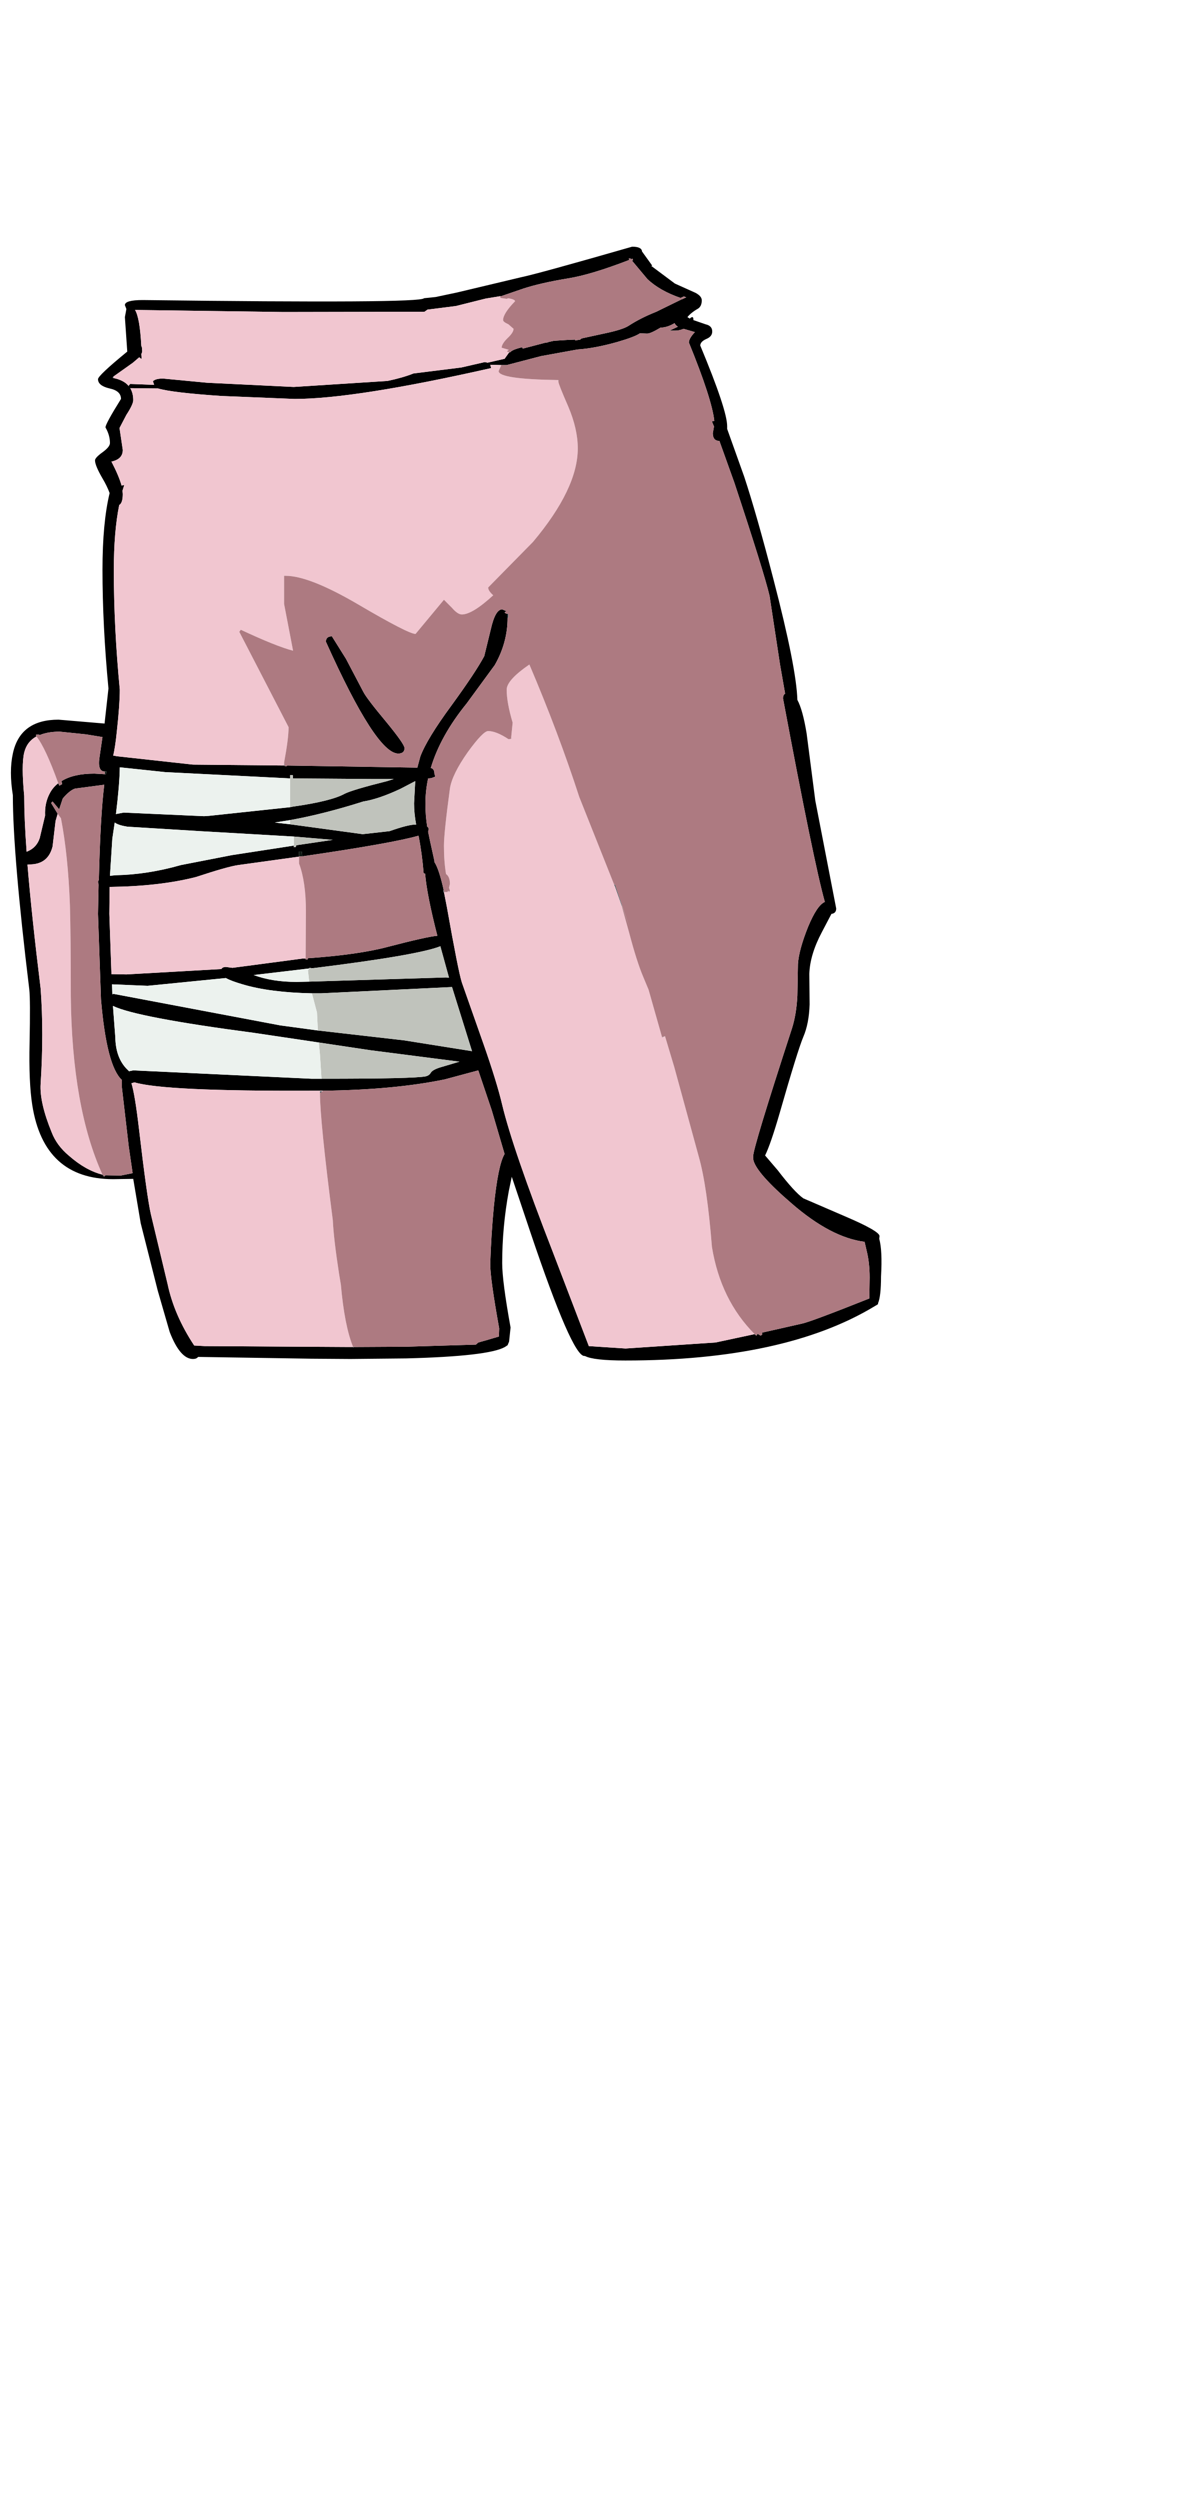 <?xml version="1.0" encoding="UTF-8"?>
<svg xmlns="http://www.w3.org/2000/svg" xmlns:xlink="http://www.w3.org/1999/xlink" width="175px" height="366px" viewBox="0 0 175 366" version="1.1">
<g id="surface1">
<path style=" stroke:none;fill-rule:evenodd;fill:rgb(0%,0%,0%);fill-opacity:1;" d="M 74.68 51.566 L 74.727 51.566 C 74.93 51.301 75.543 51.055 76.562 50.82 L 76.477 50.906 L 76.562 51.039 L 79.758 50.203 L 80.281 50.117 L 80.148 50.117 L 81.113 49.898 L 83.168 49.766 L 84.219 49.723 L 84.219 49.852 L 84.961 49.723 L 85.18 49.547 L 88.418 48.844 C 90.258 48.465 91.465 48.082 92.051 47.703 C 93.215 46.941 94.574 46.254 96.117 45.641 L 99.883 43.797 L 99.926 43.797 L 100.055 43.754 L 100.012 43.754 L 100.492 43.535 L 100.145 43.402 L 99.664 43.621 C 97.621 42.918 96.004 41.996 94.805 40.855 L 92.531 38.137 L 92.707 38.094 L 92.617 37.871 L 92.398 37.961 L 92.312 37.828 L 92.051 37.871 L 92.18 38.047 C 88.391 39.512 85.371 40.418 83.125 40.77 C 80.473 41.207 78.297 41.707 76.605 42.262 L 73.281 43.402 L 73.281 43.359 L 71.137 43.711 L 66.762 44.805 L 62.605 45.332 L 62.168 45.641 L 41.52 45.684 L 19.773 45.379 C 20.242 46.137 20.547 47.895 20.695 50.645 L 20.781 50.863 L 20.824 51.391 C 20.824 51.535 20.781 51.684 20.695 51.828 L 20.738 52.574 L 20.387 52.312 L 19.469 53.102 L 16.625 55.121 L 16.449 55.297 L 16.582 55.34 C 17.602 55.543 18.348 55.926 18.812 56.48 L 18.855 56.523 L 18.898 56.613 L 18.855 56.438 L 19.074 56.215 L 22.574 56.348 L 22.398 55.82 C 22.633 55.559 23.129 55.426 23.887 55.426 L 30.32 56.039 L 43.008 56.656 L 56.742 55.777 C 58.262 55.457 59.527 55.09 60.551 54.68 L 67.551 53.805 L 71.008 53.012 L 71.398 53.102 L 73.895 52.531 L 74.551 51.609 L 74.68 51.566 M 95.508 38.883 L 95.332 38.969 L 95.418 38.969 L 98.832 41.516 L 101.852 42.875 C 102.461 43.199 102.77 43.562 102.77 43.973 C 102.77 44.559 102.578 44.969 102.199 45.203 C 101.527 45.582 101.02 45.992 100.668 46.43 L 101.02 46.648 L 101.105 46.562 C 101.398 46.328 101.543 46.402 101.543 46.781 L 101.543 46.867 L 103.336 47.484 C 103.98 47.629 104.301 47.98 104.301 48.535 C 104.301 49.035 104.008 49.398 103.426 49.633 C 102.84 49.898 102.551 50.219 102.551 50.598 C 105.176 56.891 106.488 60.824 106.488 62.406 L 106.488 62.801 L 108.98 69.777 C 110.207 73.492 111.637 78.512 113.27 84.828 C 115.516 93.461 116.68 99.34 116.77 102.473 C 117.293 103.438 117.746 105.074 118.125 107.387 L 119.395 117.215 L 122.457 133.016 C 122.457 133.484 122.223 133.746 121.758 133.805 L 120.355 136.48 C 119.191 138.676 118.578 140.711 118.52 142.582 L 118.562 147.059 C 118.504 148.93 118.199 150.512 117.645 151.797 C 117.09 153.113 115.922 156.875 114.145 163.078 C 113.297 166 112.598 168.035 112.043 169.176 L 113.883 171.328 C 115.516 173.461 116.77 174.836 117.645 175.453 L 123.637 178.039 C 127.078 179.504 128.801 180.484 128.801 180.98 L 128.758 181.375 C 129.078 182.516 129.164 184.359 129.02 186.906 C 129.02 188.836 128.871 190.137 128.582 190.812 L 128.582 190.941 L 128.449 191.031 L 128.012 191.293 C 119.262 196.559 107.113 199.195 91.57 199.195 C 88.449 199.195 86.48 198.973 85.664 198.535 L 85.574 198.535 C 84.379 198.535 81.754 192.523 77.699 180.5 L 74.945 172.293 L 74.508 174.398 C 73.863 177.91 73.543 181.422 73.543 184.93 C 73.543 186.715 73.953 189.859 74.77 194.367 L 74.551 196.43 L 74.332 196.957 L 73.938 197.219 C 72.332 198.125 67.52 198.68 59.5 198.887 L 51.32 198.973 L 45.543 198.93 L 29.008 198.668 C 28.859 198.871 28.613 198.973 28.262 198.973 C 27.008 198.973 25.871 197.656 24.852 195.023 L 23.102 188.969 L 20.605 179.094 L 19.512 172.598 L 16.582 172.645 C 9.816 172.645 5.863 169.031 4.727 161.805 C 4.375 159.582 4.242 156.523 4.332 152.633 C 4.418 148.477 4.402 145.887 4.289 144.863 C 2.684 131.668 1.883 122.191 1.883 116.426 C 1.504 114.086 1.504 112.055 1.883 110.328 C 2.582 107.02 4.812 105.367 8.574 105.367 L 15.312 105.938 L 15.883 100.805 C 15.297 94.629 15.008 88.836 15.008 83.426 C 15.008 78.832 15.355 75.086 16.055 72.191 C 15.793 71.488 15.445 70.773 15.008 70.039 C 14.277 68.781 13.914 67.906 13.914 67.406 C 13.914 67.145 14.277 66.75 15.008 66.223 C 15.734 65.695 16.102 65.242 16.102 64.863 C 16.102 64.102 15.883 63.34 15.445 62.578 C 15.445 62.23 16.203 60.84 17.719 58.41 C 17.719 57.621 17.164 57.109 16.055 56.875 C 14.918 56.613 14.352 56.156 14.352 55.516 C 14.352 55.164 15.777 53.816 18.637 51.477 L 18.289 46.43 L 18.508 45.246 L 18.289 44.676 C 18.289 44.176 19.164 43.93 20.914 43.93 C 48.125 44.281 61.848 44.191 62.082 43.664 L 63.789 43.488 L 66.895 42.832 L 76.301 40.594 C 77.992 40.242 83.418 38.75 92.574 36.117 C 93.508 36.117 93.988 36.352 94.02 36.82 L 95.508 38.883 M 110.773 195.551 L 110.949 195.289 L 111.387 195.551 L 111.605 195.418 L 111.605 195.113 L 117.426 193.797 C 118.211 193.648 121.508 192.422 127.312 190.109 L 127.355 187.039 C 127.355 185.605 127.211 184.301 126.918 183.133 L 126.613 181.816 C 123.348 181.406 119.801 179.547 115.98 176.242 C 112.539 173.285 110.66 171.164 110.336 169.879 L 110.293 169.527 L 110.293 169.309 C 110.293 168.461 112.191 162.215 115.98 150.57 C 116.418 149.195 116.68 147.598 116.77 145.785 L 116.855 141.133 C 116.945 139.758 117.441 137.945 118.344 135.691 C 119.219 133.586 120.035 132.371 120.793 132.051 C 119.715 128.219 117.672 118.285 114.668 102.25 C 114.668 101.93 114.77 101.695 114.977 101.551 L 114.23 97.293 L 112.699 87.242 C 112.145 84.902 110.426 79.375 107.539 70.656 L 105.352 64.555 C 104.707 64.555 104.387 64.176 104.387 63.414 L 104.562 62.449 L 104.258 61.703 L 104.605 61.613 C 104.371 59.48 103.133 55.66 100.887 50.16 C 100.887 49.75 101.18 49.238 101.762 48.625 L 100.102 48.141 C 99.691 48.316 99.297 48.406 98.918 48.406 L 98.043 48.406 L 99.27 47.836 C 99.035 47.688 98.875 47.512 98.789 47.309 C 98.059 47.746 97.371 47.965 96.73 47.965 C 95.77 48.551 95.113 48.844 94.762 48.844 L 93.711 48.801 C 93.215 49.152 92.109 49.574 90.387 50.074 C 88.199 50.688 86.262 51.055 84.57 51.168 L 79.23 52.137 L 74.199 53.453 L 73.414 53.453 L 71.793 53.406 L 71.926 53.891 C 58.625 56.902 49.027 58.41 43.137 58.41 L 32.375 57.973 C 27.621 57.648 24.543 57.285 23.145 56.875 L 19.074 56.832 C 19.367 57.328 19.512 57.914 19.512 58.586 C 19.512 58.996 19.176 59.711 18.508 60.738 L 17.5 62.668 L 17.98 65.871 C 17.98 66.777 17.426 67.348 16.32 67.582 C 17.047 68.988 17.543 70.156 17.805 71.094 L 18.199 71.004 L 17.938 71.84 L 17.98 72.324 C 17.98 73.199 17.805 73.742 17.457 73.945 C 16.93 76.52 16.668 79.711 16.668 83.512 C 16.668 89.102 16.961 94.922 17.543 100.98 C 17.543 102.414 17.398 104.461 17.105 107.121 C 16.961 108.555 16.785 109.727 16.582 110.633 L 16.582 110.676 L 16.668 110.633 L 17.105 110.723 L 28.262 111.949 L 41.605 112.082 L 41.695 112.082 L 41.695 112.168 L 42 112.168 L 42.043 112.082 L 61.117 112.391 L 61.555 110.766 C 62.199 109.039 63.715 106.551 66.105 103.305 C 68.469 100.059 70.074 97.645 70.918 96.062 L 71.883 92.113 C 72.32 90.184 72.871 89.219 73.543 89.219 L 74.156 89.48 L 73.895 89.656 C 73.953 89.773 74.098 89.848 74.332 89.875 L 74.332 90.445 C 74.332 92.875 73.703 95.188 72.449 97.379 L 68.336 102.996 C 65.77 106.156 64.02 109.301 63.086 112.434 C 63.438 112.52 63.613 112.797 63.613 113.266 L 63.742 113.707 L 63.176 113.926 L 62.695 113.969 C 62.43 115.199 62.301 116.426 62.301 117.656 C 62.301 118.855 62.387 119.98 62.562 121.035 C 62.766 121.152 62.824 121.34 62.738 121.605 L 62.695 121.781 L 62.957 123.055 L 63.613 126.039 L 63.613 126.215 C 64.051 126.855 64.504 128.219 64.969 130.293 L 64.926 130.293 C 64.926 130.676 64.953 130.777 65.012 130.602 L 65.449 132.84 C 66.559 139.102 67.289 142.773 67.637 143.855 L 70.789 152.809 C 72.102 156.551 73.02 159.535 73.543 161.758 C 74.566 166.031 77.027 173.199 80.938 183.262 L 86.23 197.086 L 91.613 197.438 L 104.781 196.559 L 110.512 195.332 L 110.73 195.551 L 110.773 195.551 M 79.582 49.984 L 80.105 49.941 L 79.758 49.984 L 79.582 49.984 M 48.605 93.168 L 50.664 96.461 L 53.199 101.285 C 53.52 101.93 54.66 103.422 56.613 105.762 C 58.363 107.898 59.238 109.156 59.238 109.535 C 59.238 110.062 58.93 110.328 58.32 110.328 C 56.16 110.328 52.633 104.871 47.73 93.957 C 47.73 93.43 48.023 93.168 48.605 93.168 M 42.48 118.184 L 42.918 118.094 C 46.652 117.566 49.176 116.938 50.488 116.207 C 51.246 115.828 53.316 115.211 56.699 114.363 L 57.664 114.059 L 54.73 114.059 L 42.918 113.969 L 42.875 113.488 L 42.48 113.488 L 42.48 113.969 L 24.195 113.047 L 17.543 112.344 C 17.516 114.102 17.324 116.383 16.977 119.191 L 18.113 118.973 L 29.883 119.5 L 30.582 119.453 L 42.48 118.184 M 60.945 120.727 C 60.738 119.617 60.637 118.578 60.637 117.613 L 60.812 114.363 L 58.625 115.504 C 56.496 116.5 54.688 117.113 53.199 117.348 C 49.32 118.578 45.746 119.484 42.48 120.07 L 40.25 120.422 L 40.555 120.465 L 42.48 120.684 L 53.113 122.133 L 57.051 121.691 C 58.859 121.051 60.129 120.727 60.855 120.727 L 60.945 120.727 M 44.758 140.344 L 44.758 140.477 L 45.062 140.477 L 45.062 140.301 C 50.051 139.949 53.957 139.395 56.789 138.633 C 60.609 137.637 63.027 137.098 64.051 137.008 C 63.027 133.031 62.43 130 62.258 127.926 L 62.039 127.836 C 61.891 125.965 61.645 124.137 61.293 122.352 C 58.785 123.082 53.113 124.094 44.273 125.379 L 44.188 124.676 L 43.793 124.676 L 43.793 125.422 L 34.914 126.652 C 33.863 126.797 31.793 127.383 28.699 128.406 C 25.141 129.312 20.926 129.797 16.055 129.855 L 16.012 133.805 L 16.32 142.625 L 18.508 142.668 L 32.418 141.879 C 32.535 141.676 32.754 141.574 33.074 141.574 L 34.039 141.703 L 44.32 140.344 L 44.758 140.344 M 46.551 150.875 L 59.195 152.324 L 69.125 153.906 L 66.195 144.512 L 46.988 145.434 L 45.676 145.434 C 41.535 145.348 38.148 144.906 35.523 144.117 C 34.418 143.797 33.602 143.488 33.074 143.195 L 21.613 144.336 L 16.406 144.117 L 16.449 145.566 L 16.668 145.523 L 41.039 150.129 L 46.551 150.875 M 51.887 197.219 L 59.5 197.176 L 69.695 196.867 L 70.043 196.559 L 71.27 196.211 L 73.062 195.684 L 73.105 194.496 C 72.23 189.672 71.793 186.527 71.793 185.062 C 71.883 182.254 72.055 179.461 72.32 176.68 C 72.727 172.613 73.254 170.039 73.895 168.957 L 72.012 162.551 L 70.043 156.715 L 65.145 158.031 C 60.215 159.055 54.25 159.609 47.25 159.695 L 45.676 159.695 C 31.297 159.754 22.633 159.348 19.688 158.469 L 19.25 158.602 C 19.602 159.77 19.965 161.98 20.344 165.227 C 21.133 171.957 21.715 176.141 22.094 177.777 L 24.543 188.004 C 25.184 191.047 26.484 194.043 28.438 197 L 29.969 197.086 L 51.012 197.219 L 51.711 197.219 L 51.758 197.305 L 51.801 197.262 L 51.801 197.219 L 51.887 197.219 M 45.281 143.723 L 65.32 143.109 L 65.758 143.152 L 64.488 138.543 C 62.27 139.422 56.059 140.488 45.852 141.75 L 45.633 141.75 L 45.324 141.703 L 45.281 141.793 L 37.145 142.758 C 38.953 143.43 41.051 143.766 43.445 143.766 L 45.281 143.723 M 47.117 157.941 C 56.16 157.941 61.234 157.824 62.344 157.59 C 62.695 157.504 62.941 157.328 63.086 157.062 C 63.262 156.77 63.73 156.508 64.488 156.273 L 67.289 155.441 L 54.293 153.773 L 46.68 152.633 L 37.23 151.227 C 25.711 149.707 18.812 148.391 16.539 147.277 L 16.887 151.887 C 16.918 153.789 17.441 155.293 18.461 156.406 L 18.898 156.844 L 19.512 156.715 L 45.586 157.941 L 47.117 157.941 M 15.355 112.961 C 14.629 112.961 14.363 112.273 14.57 110.898 L 15.008 107.914 L 12.602 107.52 L 8.75 107.121 C 7.613 107.121 6.648 107.285 5.863 107.605 L 5.688 107.562 L 5.293 107.562 L 5.293 107.781 L 5.336 107.824 C 4.402 108.324 3.805 109.113 3.543 110.195 C 3.254 111.395 3.254 113.5 3.543 116.516 C 3.543 118.738 3.66 121.457 3.895 124.676 L 3.895 124.723 L 4.07 124.633 C 4.945 124.254 5.527 123.609 5.82 122.703 L 6.605 119.41 C 6.547 118.184 6.781 117.086 7.305 116.121 C 7.598 115.562 8.008 115.082 8.531 114.672 L 8.664 115.023 L 8.707 115.023 L 9.102 114.805 L 9.012 114.363 C 10.18 113.633 11.785 113.266 13.824 113.266 L 15.355 113.355 L 15.531 113.355 L 15.617 112.914 L 15.355 112.961 M 43.051 122.484 L 29.312 121.691 L 18.637 121.035 C 17.734 120.887 17.121 120.684 16.801 120.422 L 16.449 122.789 L 16.102 128.23 L 16.93 128.145 C 20.023 128.086 23.215 127.59 26.512 126.652 L 33.949 125.203 L 43.051 123.801 L 43.008 124.02 L 43.312 124.02 L 43.398 123.754 L 48.738 122.965 L 43.051 122.484 M 15.445 172.074 L 17.676 172.117 L 19.426 171.766 L 18.855 167.859 L 17.852 159.215 L 17.852 158.117 C 16.363 156.77 15.34 152.836 14.789 146.312 L 14.352 133.805 L 14.438 129.504 L 14.352 129.109 L 14.48 128.801 C 14.629 122.543 14.891 117.902 15.27 114.891 L 10.98 115.461 C 10.457 115.637 9.859 116.121 9.188 116.91 L 8.664 118.488 L 7.699 117.348 L 7.48 117.566 L 8.445 119.148 L 8.137 120.199 L 7.699 123.93 C 7.262 125.688 6.141 126.562 4.332 126.562 L 4.023 126.562 L 4.023 126.609 C 4.434 131.582 5.074 137.621 5.949 144.73 C 6.27 149.062 6.27 153.715 5.949 158.688 C 5.832 160.5 6.371 162.871 7.57 165.797 C 8.066 167.086 8.91 168.227 10.105 169.219 C 11.738 170.652 13.371 171.574 15.008 171.984 L 15.137 172.293 L 15.27 172.25 L 15.445 172.074 "/>
<path style=" stroke:none;fill-rule:evenodd;fill:rgb(3.529%,17.255%,19.608%);fill-opacity:1;" d="M 16.582 55.34 L 16.449 55.297 L 16.625 55.121 L 16.582 55.34 M 64.969 130.293 L 65.012 130.602 C 64.953 130.777 64.926 130.676 64.926 130.293 L 64.969 130.293 M 89.949 129.547 L 90.039 129.504 L 90.168 129.855 L 91.086 132.621 L 91.043 132.621 L 90.082 129.855 L 89.949 129.547 M 96.949 151.84 L 97.387 151.711 L 96.949 151.887 L 96.949 151.84 M 110.512 195.332 L 110.773 195.551 L 110.73 195.551 L 110.512 195.332 M 47.25 159.785 L 46.855 160.004 L 46.855 159.785 L 47.25 159.785 M 51.711 197.219 L 51.801 197.262 L 51.758 197.305 L 51.711 197.219 "/>
<path style=" stroke:none;fill-rule:evenodd;fill:rgb(20%,34.51%,36.863%);fill-opacity:1;" d="M 18.855 56.438 L 18.898 56.613 L 18.855 56.523 L 18.812 56.48 L 18.855 56.438 M 81.77 55.645 L 81.812 55.645 L 81.77 55.867 L 81.77 55.645 M 41.605 111.688 L 41.695 112.082 L 41.605 112.082 L 41.605 111.688 M 74.332 89.875 L 74.418 89.875 L 74.418 90.184 L 74.461 90.402 L 74.332 90.445 L 74.332 89.875 M 90.039 129.504 L 89.949 129.195 L 92.227 135.867 L 91.086 132.621 L 90.168 129.855 L 90.039 129.504 M 51.801 197.219 L 51.887 197.086 L 51.887 197.219 L 51.801 197.219 "/>
<path style=" stroke:none;fill-rule:evenodd;fill:rgb(75.294%,76.471%,73.725%);fill-opacity:1;" d="M 42.48 113.969 L 42.48 113.488 L 42.875 113.488 L 42.918 113.969 L 54.73 114.059 L 57.664 114.059 L 56.699 114.363 C 53.316 115.211 51.246 115.828 50.488 116.207 C 49.176 116.938 46.652 117.566 42.918 118.094 L 42.48 118.184 L 42.48 113.969 M 42.48 120.07 C 45.746 119.484 49.32 118.578 53.199 117.348 C 54.688 117.113 56.496 116.5 58.625 115.504 L 60.812 114.363 L 60.637 117.613 C 60.637 118.578 60.738 119.617 60.945 120.727 L 60.855 120.727 C 60.129 120.727 58.859 121.051 57.051 121.691 L 53.113 122.133 L 42.48 120.684 L 42.48 120.07 M 45.676 145.434 L 46.988 145.434 L 66.195 144.512 L 69.125 153.906 L 59.195 152.324 L 46.551 150.875 L 46.418 148.242 L 45.676 145.434 M 45.852 141.75 C 56.059 140.488 62.27 139.422 64.488 138.543 L 65.758 143.152 L 65.32 143.109 L 45.281 143.723 L 45.105 142.145 L 45.105 142.012 L 45.148 142.012 L 45.281 141.836 L 45.281 141.793 L 45.324 141.703 L 45.633 141.75 L 45.852 141.793 L 45.852 141.75 M 46.68 152.633 L 54.293 153.773 L 67.289 155.441 L 64.488 156.273 C 63.73 156.508 63.262 156.77 63.086 157.062 C 62.941 157.328 62.695 157.504 62.344 157.59 C 61.234 157.824 56.16 157.941 47.117 157.941 L 47.074 157.809 L 46.855 154.387 L 46.68 152.633 M 43.051 123.801 L 43.051 122.484 L 48.738 122.965 L 43.398 123.754 L 43.312 124.02 L 43.008 124.02 L 43.051 123.801 "/>
<path style=" stroke:none;fill-rule:evenodd;fill:rgb(5.882%,9.412%,7.451%);fill-opacity:1;" d="M 44.273 125.379 L 43.793 125.379 L 43.793 124.676 L 44.188 124.676 L 44.273 125.379 M 8.531 114.672 L 8.707 115.023 L 8.664 115.023 L 8.531 114.672 M 15.355 113.355 L 15.355 112.961 L 15.617 112.914 L 15.531 113.355 L 15.355 113.355 M 15.008 171.984 L 15.27 172.25 L 15.137 172.293 L 15.008 171.984 "/>
<path style=" stroke:none;fill-rule:evenodd;fill:rgb(92.549%,94.902%,93.333%);fill-opacity:1;" d="M 42.48 113.969 L 42.48 118.184 L 30.582 119.453 L 29.883 119.5 L 18.113 118.973 L 16.977 119.191 C 17.324 116.383 17.516 114.102 17.543 112.344 L 24.195 113.047 L 42.48 113.969 M 42.48 120.07 L 42.48 120.684 L 40.555 120.465 L 40.25 120.422 L 42.48 120.07 M 45.676 145.434 L 46.418 148.242 L 46.551 150.875 L 41.039 150.129 L 16.668 145.523 L 16.449 145.566 L 16.406 144.117 L 21.613 144.336 L 33.074 143.195 C 33.602 143.488 34.418 143.797 35.523 144.117 C 38.148 144.906 41.535 145.348 45.676 145.434 M 45.852 141.75 L 45.852 141.793 L 45.633 141.75 L 45.852 141.75 M 45.281 141.793 L 45.281 141.836 L 45.148 142.012 L 45.105 142.012 L 45.105 142.145 L 45.281 143.723 L 43.445 143.766 C 41.051 143.766 38.953 143.43 37.145 142.758 L 45.281 141.793 M 46.68 152.633 L 46.855 154.387 L 47.074 157.809 L 47.117 157.941 L 45.586 157.941 L 19.512 156.715 L 18.898 156.844 L 18.461 156.406 C 17.441 155.293 16.918 153.789 16.887 151.887 L 16.539 147.277 C 18.812 148.391 25.711 149.707 37.23 151.227 L 46.68 152.633 M 43.051 123.801 L 33.949 125.203 L 26.512 126.652 C 23.215 127.59 20.023 128.086 16.93 128.145 L 16.102 128.23 L 16.449 122.789 L 16.801 120.422 C 17.121 120.684 17.734 120.887 18.637 121.035 L 29.312 121.691 L 43.051 122.484 L 43.051 123.801 "/>
<path style=" stroke:none;fill-rule:evenodd;fill:rgb(14.902%,22.745%,25.49%);fill-opacity:1;" d="M 15.445 172.074 L 15.445 171.984 L 15.445 172.074 M 4.332 126.562 L 4.023 126.609 L 4.023 126.562 L 4.332 126.562 "/>
<path style=" stroke:none;fill-rule:evenodd;fill:rgb(94.51%,77.647%,81.569%);fill-opacity:1;" d="M 74.68 51.566 L 74.551 51.609 L 73.895 52.531 L 71.398 53.102 L 71.008 53.012 L 67.551 53.805 L 60.551 54.68 C 59.527 55.09 58.262 55.457 56.742 55.777 L 43.008 56.656 L 30.32 56.039 L 23.887 55.426 C 23.129 55.426 22.633 55.559 22.398 55.82 L 22.574 56.348 L 19.074 56.215 L 18.855 56.438 L 18.812 56.48 C 18.348 55.926 17.602 55.543 16.582 55.34 L 16.625 55.121 L 19.469 53.102 L 20.387 52.312 L 20.738 52.574 L 20.695 51.828 C 20.781 51.684 20.824 51.535 20.824 51.391 L 20.781 50.863 L 20.695 50.645 C 20.547 47.895 20.242 46.137 19.773 45.379 L 41.52 45.684 L 62.168 45.641 L 62.605 45.332 L 66.762 44.805 L 71.137 43.711 L 73.281 43.359 L 73.281 43.621 L 74.199 43.754 L 74.418 43.664 C 75.09 43.781 75.426 43.93 75.426 44.105 C 74.258 45.305 73.676 46.227 73.676 46.867 C 73.676 47.043 73.938 47.25 74.461 47.484 L 75.207 48.141 C 75.207 48.492 74.93 48.934 74.375 49.457 C 73.793 50.016 73.484 50.496 73.457 50.906 L 74.508 51.215 L 74.242 51.434 C 74.301 51.52 74.449 51.566 74.68 51.566 M 73.414 53.453 L 73.02 54.328 C 73.02 55.121 75.934 55.559 81.77 55.645 L 81.77 55.867 C 81.77 56.098 82.25 57.312 83.211 59.508 C 84.145 61.703 84.613 63.75 84.613 65.652 C 84.613 69.57 82.426 74.137 78.051 79.344 L 71.488 86.016 C 71.488 86.336 71.734 86.715 72.23 87.156 C 70.191 89.027 68.66 89.965 67.637 89.965 C 67.23 89.965 66.746 89.641 66.195 89 L 65.012 87.812 L 60.855 92.816 C 60.156 92.816 57.34 91.367 52.414 88.473 C 47.66 85.691 44.129 84.305 41.824 84.305 L 41.605 84.305 L 41.605 88.43 L 42.918 95.273 C 41.316 94.863 38.762 93.84 35.262 92.203 L 35.043 92.508 L 42.262 106.465 C 42.262 107.578 42.043 109.301 41.605 111.645 L 41.605 112.082 L 28.262 111.949 L 17.105 110.723 L 16.668 110.633 L 16.582 110.633 C 16.785 109.727 16.961 108.555 17.105 107.121 C 17.398 104.461 17.543 102.414 17.543 100.98 C 16.961 94.922 16.668 89.102 16.668 83.512 C 16.668 79.711 16.93 76.52 17.457 73.945 C 17.805 73.742 17.98 73.199 17.98 72.324 L 17.938 71.84 L 18.199 71.004 L 17.805 71.094 C 17.543 70.156 17.047 68.988 16.32 67.582 C 17.426 67.348 17.98 66.777 17.98 65.871 L 17.5 62.668 L 18.508 60.738 C 19.176 59.711 19.512 58.996 19.512 58.586 C 19.512 57.914 19.367 57.328 19.074 56.832 L 23.145 56.875 C 24.543 57.285 27.621 57.648 32.375 57.973 L 43.137 58.41 C 49.027 58.41 58.625 56.902 71.926 53.891 L 71.793 53.406 L 73.414 53.453 M 65.012 130.602 L 65.539 130.602 L 65.625 130.383 L 65.758 130.602 L 65.887 130.383 L 65.758 129.988 L 65.887 129.418 C 65.887 128.715 65.699 128.23 65.32 127.969 C 65.113 126.738 65.012 125.363 65.012 123.844 C 65.012 122.555 65.305 119.762 65.887 115.461 C 66.09 114.086 66.965 112.301 68.512 110.105 C 70 108.059 70.992 107.035 71.488 107.035 C 72.273 107.035 73.266 107.43 74.461 108.219 C 74.812 108.219 74.945 108.148 74.855 108 L 75.074 105.805 C 74.492 103.848 74.199 102.238 74.199 100.98 C 74.199 100.043 75.309 98.812 77.523 97.293 C 80.355 103.934 82.789 110.398 84.832 116.691 L 89.949 129.547 L 90.082 129.855 L 91.043 132.621 L 92.137 136.57 C 92.895 139.438 93.582 141.586 94.195 143.02 L 94.98 144.906 L 96.949 151.84 L 96.949 151.887 L 97.387 151.711 L 98.742 156.23 L 102.332 169.352 C 103.148 172.219 103.789 176.621 104.258 182.562 C 105.102 187.738 107.188 191.996 110.512 195.332 L 104.781 196.559 L 91.613 197.438 L 86.23 197.086 L 80.938 183.262 C 77.027 173.199 74.566 166.031 73.543 161.758 C 73.02 159.535 72.102 156.551 70.789 152.809 L 67.637 143.855 C 67.289 142.773 66.559 139.102 65.449 132.84 L 65.012 130.602 M 43.793 125.422 L 43.793 126.434 C 44.465 128.219 44.801 130.559 44.801 133.453 L 44.758 140.344 L 44.32 140.344 L 34.039 141.703 L 33.074 141.574 C 32.754 141.574 32.535 141.676 32.418 141.879 L 18.508 142.668 L 16.32 142.625 L 16.012 133.805 L 16.055 129.855 C 20.926 129.797 25.141 129.312 28.699 128.406 C 31.793 127.383 33.863 126.797 34.914 126.652 L 43.793 125.422 M 47.25 159.695 L 47.25 159.785 L 46.855 159.785 L 46.855 160.004 C 46.855 162.695 47.484 168.914 48.738 178.656 C 48.824 180.5 49.133 183.117 49.656 186.512 L 49.918 188.09 C 50.27 192.098 50.867 195.141 51.711 197.219 L 51.012 197.219 L 29.969 197.086 L 28.438 197 C 26.484 194.043 25.184 191.047 24.543 188.004 L 22.094 177.777 C 21.715 176.141 21.133 171.957 20.344 165.227 C 19.965 161.98 19.602 159.77 19.25 158.602 L 19.688 158.469 C 22.633 159.348 31.297 159.754 45.676 159.695 L 47.25 159.695 M 5.336 107.824 C 6.211 108.906 7.277 111.191 8.531 114.672 C 8.008 115.082 7.598 115.562 7.305 116.121 C 6.781 117.086 6.547 118.184 6.605 119.41 L 5.82 122.703 C 5.527 123.609 4.945 124.254 4.07 124.633 L 3.895 124.676 C 3.66 121.457 3.543 118.738 3.543 116.516 C 3.254 113.5 3.254 111.395 3.543 110.195 C 3.805 109.113 4.402 108.324 5.336 107.824 M 8.445 119.148 L 8.926 119.805 C 9.625 123.434 10.062 127.66 10.238 132.488 C 10.324 135.445 10.367 139.891 10.367 145.828 C 10.484 156.715 12.031 165.43 15.008 171.984 C 13.371 171.574 11.738 170.652 10.105 169.219 C 8.91 168.227 8.066 167.086 7.57 165.797 C 6.371 162.871 5.832 160.5 5.949 158.688 C 6.27 153.715 6.27 149.062 5.949 144.73 C 5.074 137.621 4.434 131.582 4.023 126.609 L 4.332 126.562 C 6.141 126.562 7.262 125.688 7.699 123.93 L 8.137 120.199 L 8.445 119.148 "/>
<path style=" stroke:none;fill-rule:evenodd;fill:rgb(67.843%,47.843%,50.588%);fill-opacity:1;" d="M 73.281 43.402 L 76.605 42.262 C 78.297 41.707 80.473 41.207 83.125 40.77 C 85.371 40.418 88.391 39.512 92.18 38.047 L 92.051 37.871 L 92.312 37.828 L 92.398 37.961 L 92.617 37.871 L 92.707 38.094 L 92.531 38.137 L 94.805 40.855 C 96.004 41.996 97.621 42.918 99.664 43.621 L 100.145 43.402 L 100.492 43.535 L 100.012 43.754 L 100.055 43.754 L 99.926 43.797 L 99.883 43.797 L 96.117 45.641 C 94.574 46.254 93.215 46.941 92.051 47.703 C 91.465 48.082 90.258 48.465 88.418 48.844 L 85.18 49.547 L 84.961 49.723 L 84.219 49.852 L 84.219 49.723 L 83.168 49.766 L 81.113 49.898 L 80.148 50.117 L 80.281 50.117 L 79.758 50.203 L 76.562 51.039 L 76.477 50.906 L 76.562 50.82 C 75.543 51.055 74.93 51.301 74.727 51.566 L 74.68 51.566 C 74.449 51.566 74.301 51.52 74.242 51.434 L 74.508 51.215 L 73.457 50.906 C 73.484 50.496 73.793 50.016 74.375 49.457 C 74.93 48.934 75.207 48.492 75.207 48.141 L 74.461 47.484 C 73.938 47.25 73.676 47.043 73.676 46.867 C 73.676 46.227 74.258 45.305 75.426 44.105 C 75.426 43.93 75.09 43.781 74.418 43.664 L 74.199 43.754 L 73.281 43.621 L 73.281 43.402 M 73.414 53.453 L 74.199 53.453 L 79.23 52.137 L 84.57 51.168 C 86.262 51.055 88.199 50.688 90.387 50.074 C 92.109 49.574 93.215 49.152 93.711 48.801 L 94.762 48.844 C 95.113 48.844 95.77 48.551 96.73 47.965 C 97.371 47.965 98.059 47.746 98.789 47.309 C 98.875 47.512 99.035 47.688 99.27 47.836 L 98.043 48.406 L 98.918 48.406 C 99.297 48.406 99.691 48.316 100.102 48.141 L 101.762 48.625 C 101.18 49.238 100.887 49.75 100.887 50.16 C 103.133 55.66 104.371 59.48 104.605 61.613 L 104.258 61.703 L 104.562 62.449 L 104.387 63.414 C 104.387 64.176 104.707 64.555 105.352 64.555 L 107.539 70.656 C 110.426 79.375 112.145 84.902 112.699 87.242 L 114.23 97.293 L 114.977 101.551 C 114.77 101.695 114.668 101.93 114.668 102.25 C 117.672 118.285 119.715 128.219 120.793 132.051 C 120.035 132.371 119.219 133.586 118.344 135.691 C 117.441 137.945 116.945 139.758 116.855 141.133 L 116.77 145.785 C 116.68 147.598 116.418 149.195 115.98 150.57 C 112.191 162.215 110.293 168.461 110.293 169.309 L 110.293 169.527 L 110.336 169.879 C 110.66 171.164 112.539 173.285 115.98 176.242 C 119.801 179.547 123.348 181.406 126.613 181.816 L 126.918 183.133 C 127.211 184.301 127.355 185.605 127.355 187.039 L 127.312 190.109 C 121.508 192.422 118.211 193.648 117.426 193.797 L 111.605 195.113 L 111.605 195.418 L 111.387 195.551 L 110.949 195.289 L 110.773 195.551 L 110.512 195.332 C 107.188 191.996 105.102 187.738 104.258 182.562 C 103.789 176.621 103.148 172.219 102.332 169.352 L 98.742 156.23 L 97.387 151.711 L 96.949 151.84 L 94.98 144.906 L 94.195 143.02 C 93.582 141.586 92.895 139.438 92.137 136.57 L 91.043 132.621 L 91.086 132.621 L 92.227 135.867 L 89.949 129.195 L 90.039 129.504 L 89.949 129.547 L 84.832 116.691 C 82.789 110.398 80.355 103.934 77.523 97.293 C 75.309 98.812 74.199 100.043 74.199 100.98 C 74.199 102.238 74.492 103.848 75.074 105.805 L 74.855 108 C 74.945 108.148 74.812 108.219 74.461 108.219 C 73.266 107.43 72.273 107.035 71.488 107.035 C 70.992 107.035 70 108.059 68.512 110.105 C 66.965 112.301 66.09 114.086 65.887 115.461 C 65.305 119.762 65.012 122.555 65.012 123.844 C 65.012 125.363 65.113 126.738 65.32 127.969 C 65.699 128.23 65.887 128.715 65.887 129.418 L 65.758 129.988 L 65.887 130.383 L 65.758 130.602 L 65.625 130.383 L 65.539 130.602 L 65.012 130.602 L 64.969 130.293 C 64.504 128.219 64.051 126.855 63.613 126.215 L 63.613 126.039 L 62.957 123.055 L 62.695 121.781 L 62.738 121.605 C 62.824 121.34 62.766 121.152 62.562 121.035 C 62.387 119.98 62.301 118.855 62.301 117.656 C 62.301 116.426 62.43 115.199 62.695 113.969 L 63.176 113.926 L 63.742 113.707 L 63.613 113.266 C 63.613 112.797 63.438 112.52 63.086 112.434 C 64.02 109.301 65.77 106.156 68.336 102.996 L 72.449 97.379 C 73.703 95.188 74.332 92.875 74.332 90.445 L 74.461 90.402 L 74.418 90.184 L 74.418 89.875 L 74.332 89.875 C 74.098 89.848 73.953 89.773 73.895 89.656 L 74.156 89.48 L 73.543 89.219 C 72.871 89.219 72.32 90.184 71.883 92.113 L 70.918 96.062 C 70.074 97.645 68.469 100.059 66.105 103.305 C 63.715 106.551 62.199 109.039 61.555 110.766 L 61.117 112.391 L 42.043 112.082 L 42 112.168 L 41.695 112.168 L 41.695 112.082 L 41.605 111.688 L 41.605 111.645 C 42.043 109.301 42.262 107.578 42.262 106.465 L 35.043 92.508 L 35.262 92.203 C 38.762 93.84 41.316 94.863 42.918 95.273 L 41.605 88.43 L 41.605 84.305 L 41.824 84.305 C 44.129 84.305 47.66 85.691 52.414 88.473 C 57.34 91.367 60.156 92.816 60.855 92.816 L 65.012 87.812 L 66.195 89 C 66.746 89.641 67.23 89.965 67.637 89.965 C 68.66 89.965 70.191 89.027 72.23 87.156 C 71.734 86.715 71.488 86.336 71.488 86.016 L 78.051 79.344 C 82.426 74.137 84.613 69.57 84.613 65.652 C 84.613 63.75 84.145 61.703 83.211 59.508 C 82.25 57.312 81.77 56.098 81.77 55.867 L 81.812 55.645 L 81.77 55.645 C 75.934 55.559 73.02 55.121 73.02 54.328 L 73.414 53.453 M 79.582 49.984 L 79.758 49.984 L 80.105 49.941 L 79.582 49.984 M 48.605 93.168 C 48.023 93.168 47.73 93.43 47.73 93.957 C 52.633 104.871 56.16 110.328 58.32 110.328 C 58.93 110.328 59.238 110.062 59.238 109.535 C 59.238 109.156 58.363 107.898 56.613 105.762 C 54.66 103.422 53.52 101.93 53.199 101.285 L 50.664 96.461 L 48.605 93.168 M 44.273 125.379 C 53.113 124.094 58.785 123.082 61.293 122.352 C 61.645 124.137 61.891 125.965 62.039 127.836 L 62.258 127.926 C 62.43 130 63.027 133.031 64.051 137.008 C 63.027 137.098 60.609 137.637 56.789 138.633 C 53.957 139.395 50.051 139.949 45.062 140.301 L 45.062 140.477 L 44.758 140.477 L 44.758 140.344 L 44.801 133.453 C 44.801 130.559 44.465 128.219 43.793 126.434 L 43.793 125.379 L 44.273 125.379 M 47.25 159.695 C 54.25 159.609 60.215 159.055 65.145 158.031 L 70.043 156.715 L 72.012 162.551 L 73.895 168.957 C 73.254 170.039 72.727 172.613 72.32 176.68 C 72.055 179.461 71.883 182.254 71.793 185.062 C 71.793 186.527 72.23 189.672 73.105 194.496 L 73.062 195.684 L 71.27 196.211 L 70.043 196.559 L 69.695 196.867 L 59.5 197.176 L 51.887 197.219 L 51.887 197.086 L 51.801 197.219 L 51.801 197.262 L 51.711 197.219 C 50.867 195.141 50.27 192.098 49.918 188.09 L 49.656 186.512 C 49.133 183.117 48.824 180.5 48.738 178.656 C 47.484 168.914 46.855 162.695 46.855 160.004 L 47.25 159.785 L 47.25 159.695 M 5.336 107.824 L 5.293 107.781 L 5.293 107.562 L 5.688 107.562 L 5.863 107.605 C 6.648 107.285 7.613 107.121 8.75 107.121 L 12.602 107.52 L 15.008 107.914 L 14.57 110.898 C 14.363 112.273 14.629 112.961 15.355 112.961 L 15.355 113.355 L 13.824 113.266 C 11.785 113.266 10.18 113.633 9.012 114.363 L 9.102 114.805 L 8.707 115.023 L 8.531 114.672 C 7.277 111.191 6.211 108.906 5.336 107.824 M 8.445 119.148 L 7.48 117.566 L 7.699 117.348 L 8.664 118.488 L 9.188 116.91 C 9.859 116.121 10.457 115.637 10.98 115.461 L 15.27 114.891 C 14.891 117.902 14.629 122.543 14.48 128.801 L 14.352 129.109 L 14.438 129.504 L 14.352 133.805 L 14.789 146.312 C 15.34 152.836 16.363 156.77 17.852 158.117 L 17.852 159.215 L 18.855 167.859 L 19.426 171.766 L 17.676 172.117 L 15.445 172.074 L 15.27 172.25 L 15.008 171.984 C 12.031 165.43 10.484 156.715 10.367 145.828 C 10.367 139.891 10.324 135.445 10.238 132.488 C 10.062 127.66 9.625 123.434 8.926 119.805 L 8.445 119.148 M 15.445 172.074 L 15.445 171.984 L 15.445 172.074 "/>
</g>
</svg>
